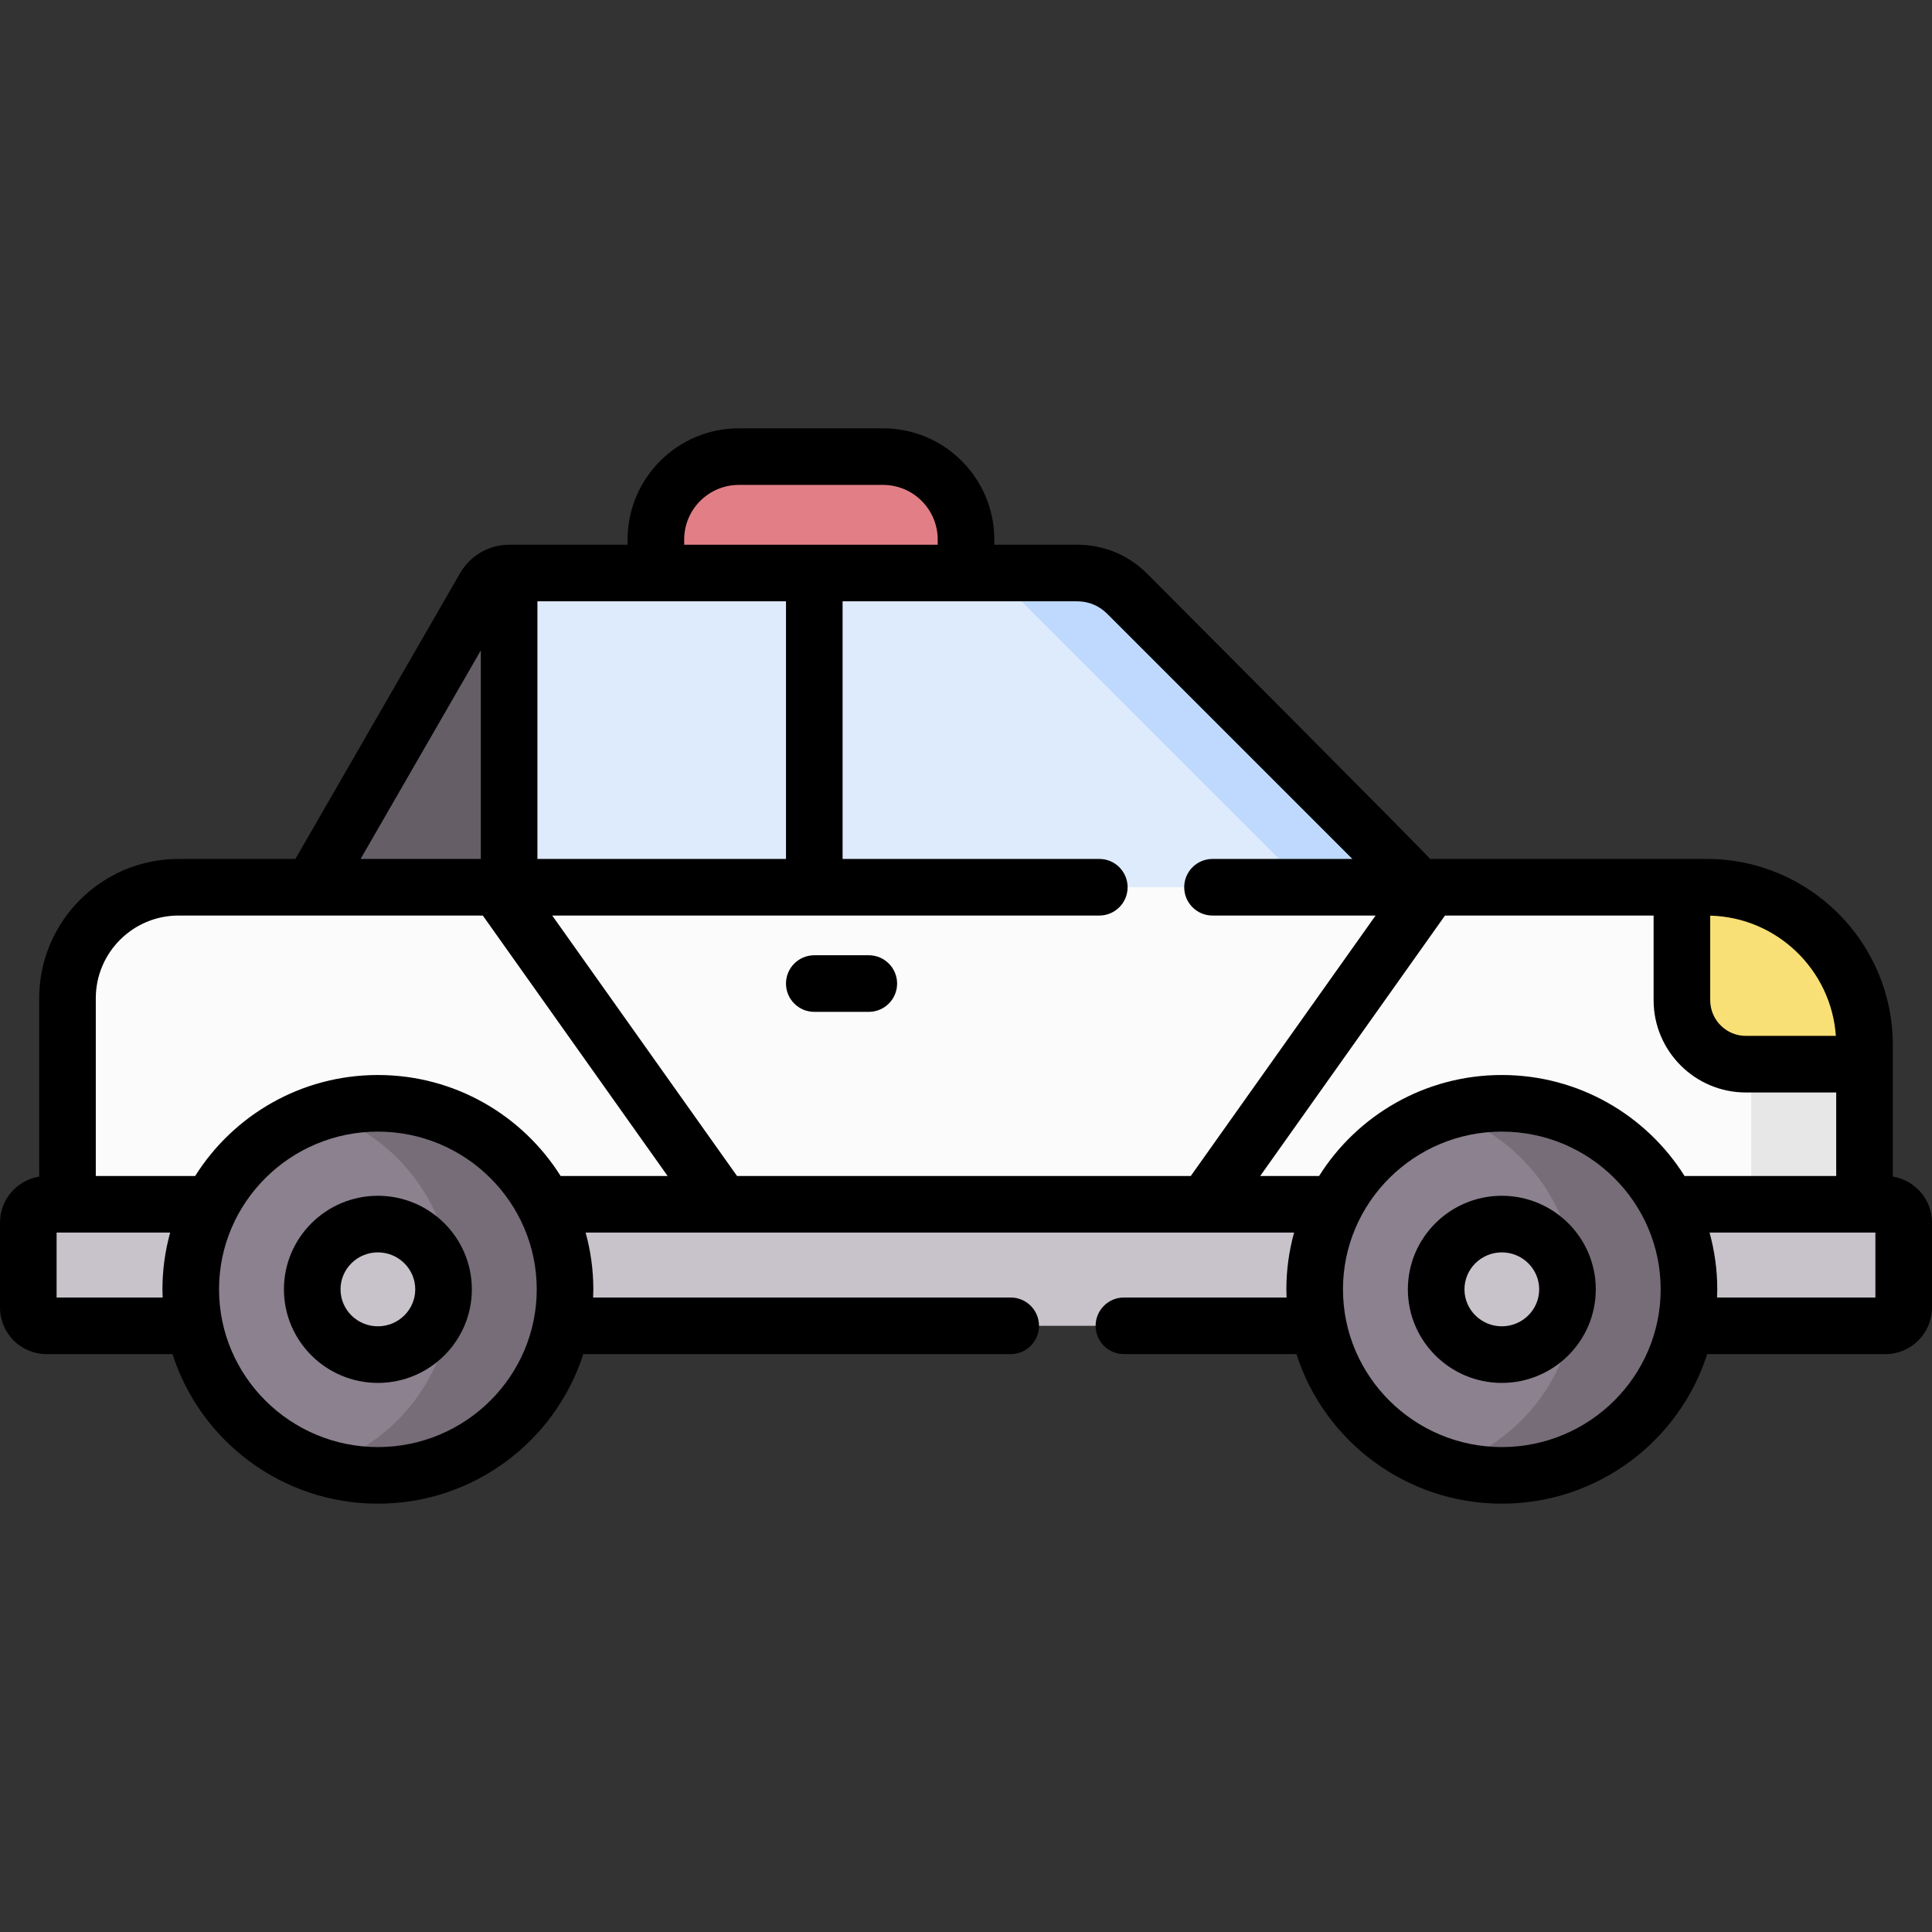 <svg id="Capa_1" enable-background="new 0 0 512 512" height="512" viewBox="0 0 512 512" width="512" xmlns="http://www.w3.org/2000/svg"><rect x="0" y="0" width="512" height="512" fill="#333333" stroke="none"/><g><path d="m256 151.854h-82.182v-8.873c0-12.134 9.837-21.97 21.97-21.97h38.241c12.134 0 21.97 9.836 21.97 21.97v8.873z" fill="#e27f86"/><path d="m82.486 235.291 45.969-79.701c1.334-2.312 3.8-3.737 6.469-3.737h150.564c4.952 0 9.701 1.967 13.202 5.468l79.308 79.308-143.084 39.733z" fill="#ddebfd"/><path d="m135.473 151.854h-.549c-2.669 0-5.136 1.425-6.469 3.737l-45.969 79.701 52.988 14.278v-97.716z" fill="#655e67"/><path d="m344.301 232.934h30l-75.611-75.611c-3.501-3.502-8.25-5.469-13.202-5.469h-30c4.952 0 9.701 1.967 13.202 5.469z" fill="#bed9fd"/><path d="m494.115 323.984h-476.23v-59.432c0-16.25 13.173-29.423 29.422-29.423h405.023c23.077 0 41.784 18.708 41.784 41.784v47.071z" fill="#fbfbfb"/><path d="m452.33 235.13h-30c23.077 0 41.784 18.708 41.784 41.784v47.07h30v-47.07c.001-23.077-18.707-41.784-41.784-41.784z" fill="#e7e7e7"/><path d="m494.115 282.019v-5.105c0-23.077-18.708-41.784-41.784-41.784h-6.607v29.939c0 9.361 7.589 16.95 16.95 16.95z" fill="#f8e076"/><path d="m499.666 351.356h-487.332c-2.67 0-4.834-2.164-4.834-4.834v-22.539c0-2.669 2.164-4.834 4.834-4.834h487.333c2.669 0 4.834 2.164 4.834 4.834v22.539c-.001 2.67-2.165 4.834-4.835 4.834z" fill="#c8c3ca"/><ellipse cx="397.998" cy="341.69" fill="#8c818f" rx="49.596" ry="49.3"/><ellipse cx="397.998" cy="341.69" fill="#c8c3ca" rx="17.401" ry="17.297"/><ellipse cx="100.144" cy="341.69" fill="#8c818f" rx="49.596" ry="49.3"/><path d="m397.998 292.389c-5.229 0-10.267.81-15 2.301 20.058 6.32 34.596 24.969 34.596 46.999 0 22.029-14.538 40.679-34.596 46.999 4.733 1.491 9.771 2.301 15 2.301 27.391 0 49.596-22.072 49.596-49.3.001-27.227-22.204-49.3-49.596-49.3z" fill="#766d78"/><path d="m100.144 292.389c-5.229 0-10.267.81-15 2.301 20.058 6.32 34.596 24.969 34.596 46.999 0 22.029-14.539 40.679-34.596 46.999 4.733 1.491 9.771 2.301 15 2.301 27.391 0 49.596-22.072 49.596-49.3.001-27.227-22.205-49.3-49.596-49.3z" fill="#766d78"/><ellipse cx="100.144" cy="341.69" fill="#c8c3ca" rx="17.401" ry="17.297"/><path d="m501.615 311.82v-34.906c0-27.175-22.109-49.284-49.284-49.284h-73.341c-.358-.748-74.997-75.611-74.997-75.611-4.943-4.942-11.515-7.665-18.505-7.665h-21.988v-1.373c0-16.25-13.22-29.47-29.47-29.47h-38.241c-16.25 0-29.471 13.22-29.471 29.47v1.373h-31.394c-5.333 0-10.301 2.87-12.966 7.49 0 0-43.595 75.613-43.678 75.786h-30.972c-20.359 0-36.923 16.563-36.923 36.922v47.268c-5.876.939-10.385 6.028-10.385 12.164v22.539c0 6.801 5.533 12.333 12.333 12.333h33.387c7.332 22.954 28.955 39.633 54.424 39.633 25.47 0 47.093-16.68 54.425-39.633h113.28c4.142 0 7.5-3.358 7.5-7.5s-3.358-7.5-7.5-7.5h-110.664c.027-.72.055-1.44.055-2.167 0-5.207-.722-10.246-2.047-15.039h187.755c-1.325 4.793-2.047 9.832-2.047 15.039 0 .727.028 1.446.055 2.167h-43.106c-4.142 0-7.5 3.358-7.5 7.5s3.358 7.5 7.5 7.5h45.724c7.332 22.954 28.955 39.633 54.424 39.633 25.47 0 47.092-16.68 54.425-39.633h47.243c6.801 0 12.334-5.533 12.334-12.333v-22.539c0-6.136-4.509-11.225-10.385-12.164zm-48.392-69.168c17.691.456 32.084 14.371 33.299 31.867h-23.848c-5.211 0-9.45-4.239-9.45-9.45v-22.417zm-159.836-80.027 65.004 65.004h-37.063c-4.142 0-7.5 3.358-7.5 7.5s3.358 7.5 7.5 7.5h43.217l-48.976 69.021h-120.25l-48.976-69.021h144.985c4.142 0 7.5-3.358 7.5-7.5s-3.358-7.5-7.5-7.5h-68.032v-68.276h62.191c2.984.001 5.79 1.163 7.9 3.272zm-150.963-3.271h65.872v68.276h-65.872zm38.894-16.374c0-7.979 6.492-14.47 14.471-14.47h38.241c7.979 0 14.47 6.491 14.47 14.47v1.373h-67.182zm-53.894 29.383v55.267h-31.863zm-112.424 171.493v-17.206h30.095c-1.325 4.793-2.047 9.832-2.047 15.039 0 .727.028 1.446.055 2.167zm85.144 39.634c-23.212 0-42.096-18.751-42.096-41.8s18.884-41.801 42.096-41.801 42.097 18.752 42.097 41.801c0 23.048-18.885 41.8-42.097 41.8zm0-98.601c-20.401 0-38.327 10.707-48.426 26.762h-26.333v-47.099c0-12.088 9.834-21.922 21.923-21.922h80.642l48.976 69.021h-28.355c-10.1-16.055-28.026-26.762-48.427-26.762zm233.819 26.762 48.976-69.021h55.285v22.439c0 13.482 10.968 24.45 24.45 24.45h23.941v22.132h-39.665c-.172 0-.34.014-.508.025-10.096-16.069-28.031-26.787-48.443-26.787-20.401 0-38.327 10.707-48.426 26.762zm64.036 71.839c-23.212 0-42.096-18.751-42.096-41.8s18.884-41.801 42.096-41.801 42.096 18.752 42.096 41.801c0 23.048-18.885 41.8-42.096 41.8zm99.001-39.634h-41.961c.027-.72.055-1.44.055-2.167 0-5.207-.722-10.246-2.047-15.039h43.953z"/><path d="m397.999 316.893c-13.73 0-24.901 11.124-24.901 24.797s11.17 24.796 24.901 24.796c13.73 0 24.9-11.124 24.9-24.796 0-13.673-11.171-24.797-24.9-24.797zm0 34.593c-5.459 0-9.901-4.395-9.901-9.796 0-5.402 4.441-9.797 9.901-9.797 5.459 0 9.9 4.395 9.9 9.797s-4.442 9.796-9.9 9.796z"/><path d="m100.144 316.893c-13.73 0-24.9 11.124-24.9 24.797s11.17 24.796 24.9 24.796 24.901-11.124 24.901-24.796c0-13.673-11.171-24.797-24.901-24.797zm0 34.593c-5.459 0-9.9-4.395-9.9-9.796 0-5.402 4.441-9.797 9.9-9.797 5.46 0 9.901 4.395 9.901 9.797s-4.441 9.796-9.901 9.796z"/><path d="m230.242 253.153h-14.446c-4.142 0-7.5 3.358-7.5 7.5s3.358 7.5 7.5 7.5h14.446c4.142 0 7.5-3.358 7.5-7.5s-3.358-7.5-7.5-7.5z"/></g></svg>